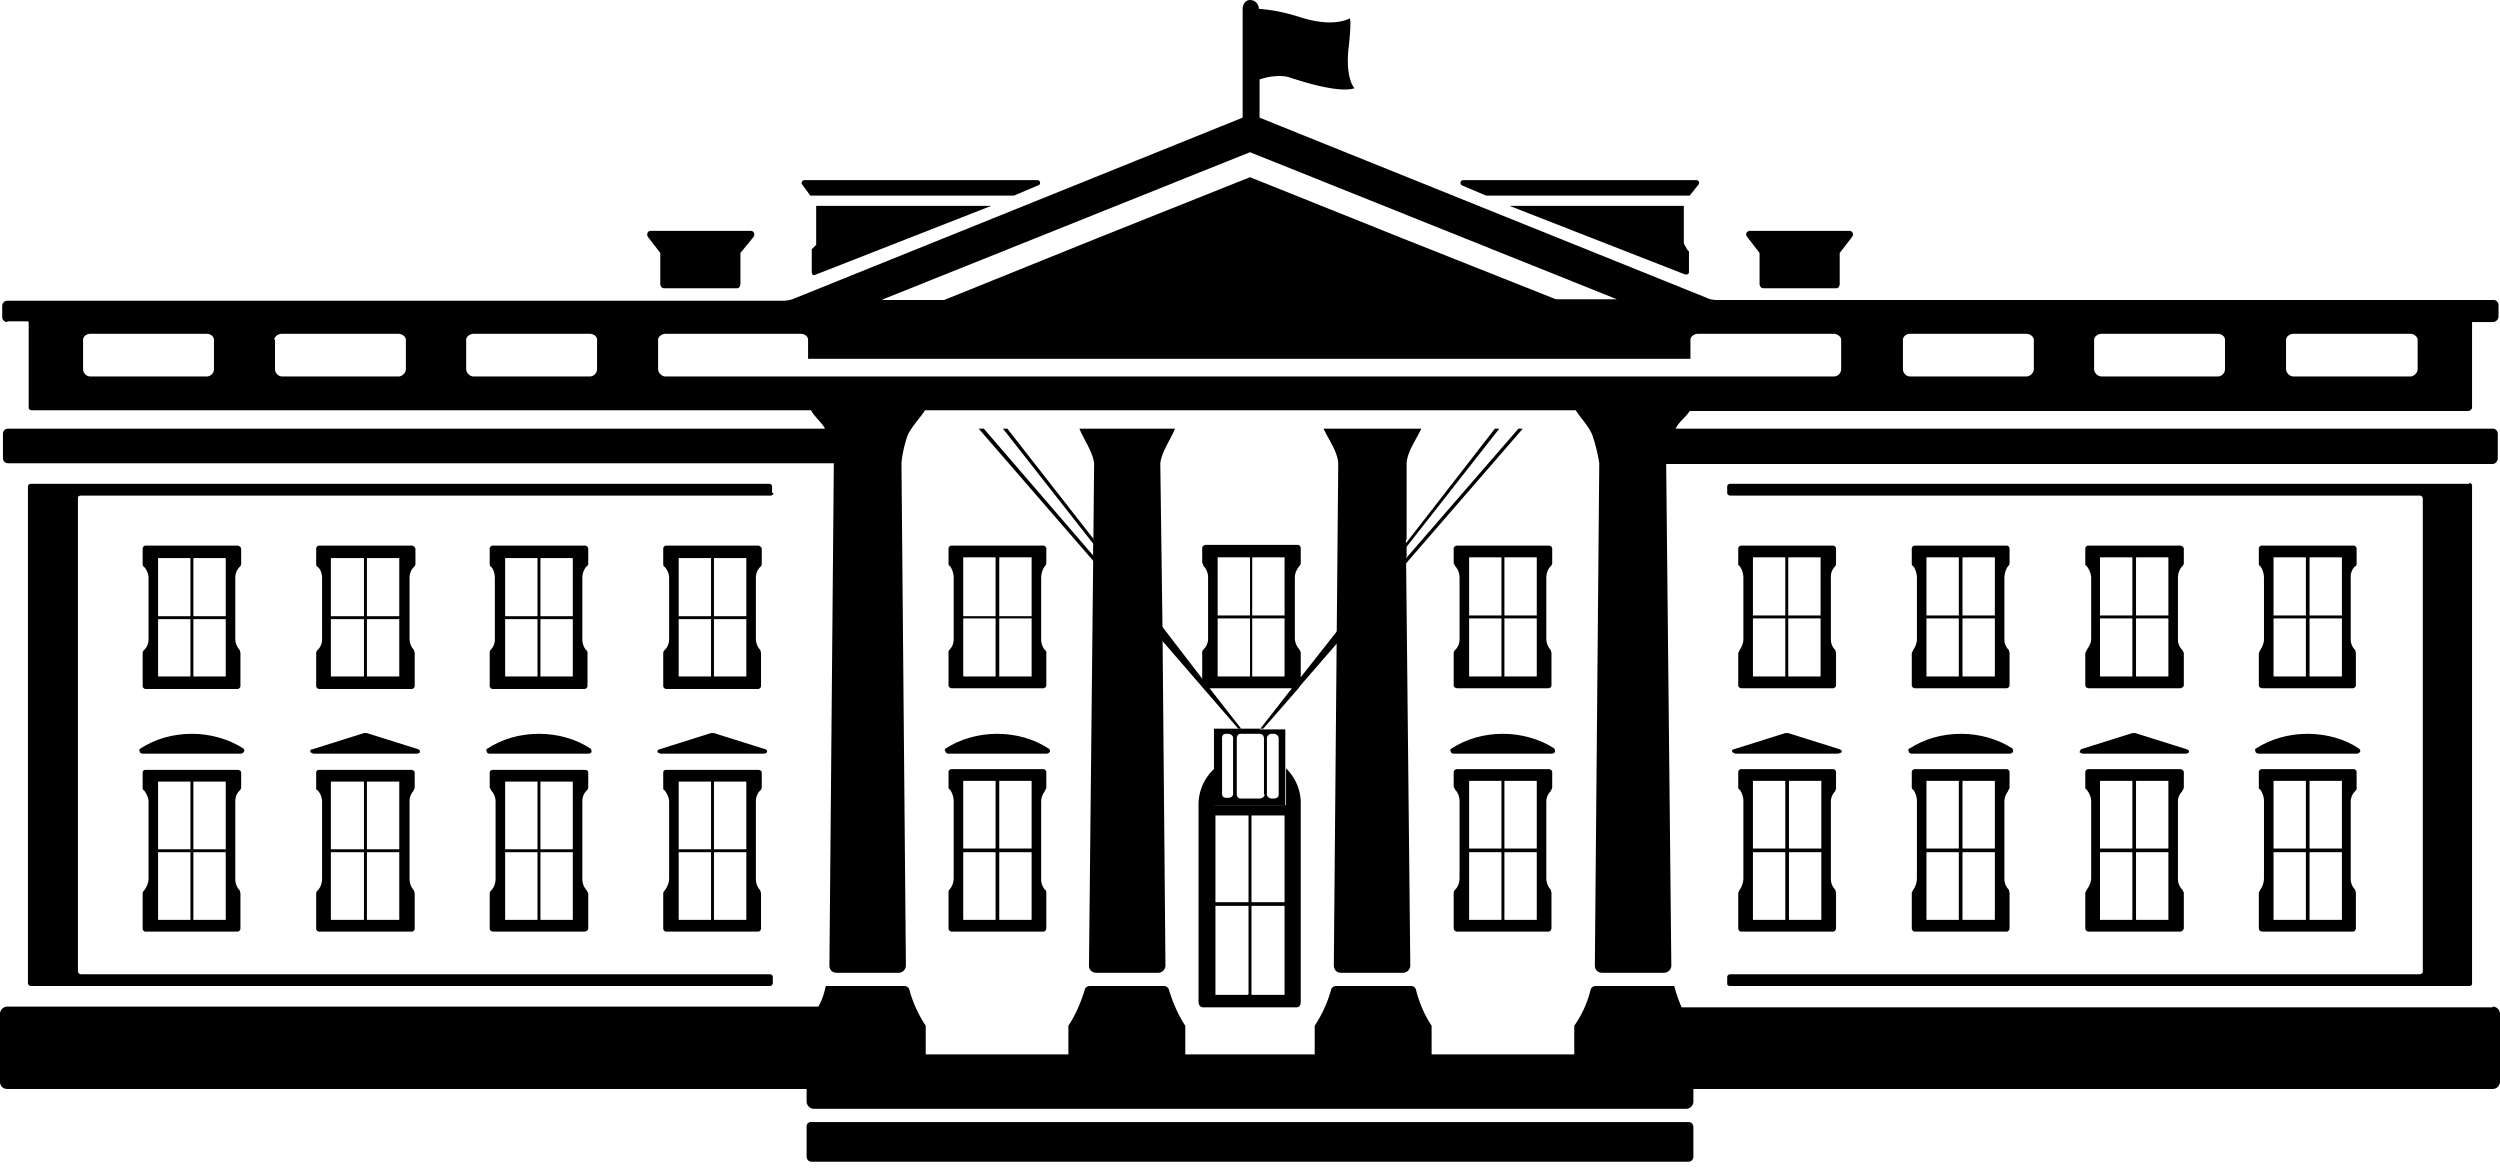 <svg aria-hidden="true" xmlns="http://www.w3.org/2000/svg" width="34" height="16" viewBox="0 0 34 16"><path d="m15.85 13.12-.04-4.57-.03-2.25c.02-.16.14-.32.2-.47h-1.3c.06.15.18.31.2.47l-.01 1.04-.06 5.79c0 .06.04.1.1.1h.84a.1.1 0 0 0 .1-.1v-.01Z"></path><path d="m15.44 8.14-.57-.73v.16l.52.6.05-.03ZM18.6 8.17l.53-.6V7.4l-.57.73.05.03Z"></path><path d="M19.13 7.34V6.3c.01-.16.13-.32.2-.47H18c.07.15.19.31.2.47l-.02 2.25-.04 4.57v.01c0 .06.04.1.1.1h.84a.1.1 0 0 0 .1-.1l-.06-5.79ZM11.1 3.33l-.06.06V3.7c0 .03.02.05.04.04l2.4-.94H11.1v.54Z"></path><path d="M1.13 4.62c0-.04.04-.08.1-.08h1.58c.06 0 .1.04.1.08v.4c0 .05-.04.1-.1.1H1.23c-.06 0-.1-.05-.1-.1v-.4Zm2.6 0c0-.04.05-.08.1-.08h1.59c.05 0 .1.04.1.08v.4c0 .05-.05.1-.1.1H3.84c-.06 0-.1-.05-.1-.1v-.4Zm2.61 0c0-.04.05-.08.1-.08h1.58c.06 0 .1.04.1.08v.4c0 .05-.04.1-.1.1H6.44c-.05 0-.1-.05-.1-.1v-.4Zm2.61 0c0-.04.05-.08.1-.08h1.84c.06 0 .1.04.1.08v.26h12v-.26c0-.04.05-.08.1-.08h1.85c.05 0 .1.04.1.08v.4c0 .05-.04.1-.1.1H9.05c-.05 0-.1-.05-.1-.1v-.4Zm3.06-.55 4.99-2 4.99 2h-.83l-2.09-.83L17 2.41l-2.08.83-2.08.84H12l.01-.01Zm13.87.55c0-.04.04-.08.1-.08h1.58c.05 0 .1.04.1.08v.4c0 .05-.05.1-.1.1h-1.58c-.06 0-.1-.05-.1-.1v-.4Zm2.6 0c0-.04.05-.08.1-.08h1.58c.06 0 .1.04.1.08v.4c0 .05-.04.1-.1.1h-1.58c-.05 0-.1-.05-.1-.1v-.4Zm2.61 0c0-.04.05-.08.1-.08h1.59c.05 0 .1.04.1.08v.4c0 .05-.05.1-.1.1h-1.59c-.05 0-.1-.05-.1-.1v-.4ZM.1 4.37h.28l.01.01v1.16c0 .03.02.04.05.04h10.59c.04.08.15.17.19.25H.1a.07.07 0 0 0-.06.07v.33c0 .04.03.07.07.07h11.23l-.06 6.83c0 .06.04.1.1.1h.84a.1.1 0 0 0 .1-.1v-.01l-.06-6.82c.01-.12.04-.25.08-.37.05-.12.17-.24.24-.35h8.85c.07.11.19.23.23.35.04.12.07.24.09.37l-.06 6.82v.01c0 .06.04.1.1.1h.84a.1.1 0 0 0 .1-.1l-.07-6.82H33.9c.04 0 .07-.04.07-.08V5.9a.07.07 0 0 0-.06-.07H22.79c.03-.08.14-.16.19-.24h10.58c.03 0 .06-.02.06-.05V4.38h.28c.05 0 .08-.04.08-.08v-.15a.07.07 0 0 0-.08-.07H23.35c-.05 0-.1-.01-.14-.03L17.13 1.6v-.52c.12-.04.3-.07.43-.02.7.23.85.14.86.14-.13-.17-.08-.54-.08-.54.04-.34.02-.4.02-.41-.03.01-.23.13-.69-.02-.25-.08-.43-.1-.55-.11A.12.12 0 0 0 17 0c-.06 0-.1.06-.1.12V1.6l-6.1 2.46a.4.4 0 0 1-.14.03H.1a.07.07 0 0 0-.07.07v.15c0 .04.03.07.07.07Z"></path><path d="M11.02 2.66h2.77l.33-.14c.04-.01.03-.07-.01-.07h-3.17c-.03 0-.05.04-.03.06l.11.15ZM23.93 3.44v.42c0 .03.02.06.05.06h1c.02 0 .04-.03.04-.06v-.42l.17-.22a.05.05 0 0 0-.03-.08H23.8c-.04 0-.07.04-.04.08l.17.22ZM19.88 2.52l.33.14h2.77l.12-.15c.02-.03 0-.06-.03-.06H19.9c-.04 0-.05.05-.02.07ZM20.53 2.8l2.38.93c.03.01.06 0 .06-.03v-.28l-.02-.02-.04-.07-.01-.02V2.8h-2.37ZM8.98 3.44v.42c0 .03.02.06.05.06h1c.02 0 .04-.03.04-.06v-.42l.18-.22c.02-.04 0-.08-.04-.08H8.85c-.04 0-.06.04-.04.08l.17.22ZM22.97 15.26H11.04a.06.06 0 0 0-.07.07v.4c0 .04.03.07.07.07h11.92c.04 0 .07-.03.07-.07v-.4c0-.04-.03-.07-.06-.07ZM33.9 13.7H22.87a1.95 1.95 0 0 1-.1-.29H21.7a.07.07 0 0 0-.07.06 1.45 1.45 0 0 1-.22.48v.39h-1.94v-.39c-.1-.15-.17-.32-.21-.48a.07.07 0 0 0-.07-.06h-1.02a.07.07 0 0 0-.07.06 1.7 1.7 0 0 1-.22.48v.39H16.12v-.39c-.1-.15-.17-.32-.22-.48a.07.07 0 0 0-.07-.06h-1.01a.07.07 0 0 0-.07.06c-.05.16-.12.33-.22.48v.39h-1.94v-.39a1.68 1.68 0 0 1-.22-.48.07.07 0 0 0-.07-.06h-1.07c-.02.1-.05.19-.1.28H.1a.1.1 0 0 0-.1.1v.92c0 .06.04.1.1.1h10.87v.17c0 .05.04.1.1.1H22.93a.1.1 0 0 0 .1-.1v-.17H33.9a.1.1 0 0 0 .1-.1v-.92a.1.1 0 0 0-.1-.1ZM13.1 8.41h.44v.79h-.44V8.4Zm0-.83h.44v.8h-.44v-.8Zm.49.83h.44v.79h-.44V8.4Zm0-.83h.44v.8h-.44v-.8Zm-.68 1.26a.06.06 0 0 0-.01.04v.44c0 .02.02.04.04.04h1.25c.02 0 .04-.02.04-.04v-.44c0-.02 0-.03-.02-.04a.23.23 0 0 1-.05-.15v-.83c0-.06.02-.12.05-.16a.06.06 0 0 0 .02-.04v-.2c0-.02-.02-.04-.04-.04h-1.25c-.02 0-.04.02-.04.04v.2c0 .02 0 .03.02.04.03.04.05.1.05.16v.83a.2.2 0 0 1-.06.15ZM14.03 11.54h-.44v-.92h.44v.92Zm0 .97h-.44v-.92h.44v.92Zm-.49-.97h-.44v-.92h.44v.92Zm0 .97h-.44v-.92h.44v.92Zm.67-1.76a.06.06 0 0 0 .02-.05v-.2c0-.02-.02-.04-.04-.04h-1.25c-.02 0-.04.02-.04.04v.2c0 .02 0 .03.02.04.03.04.05.1.05.15v1.05c0 .06-.02.12-.06.16a.06.06 0 0 0-.01.04v.48c0 .03.02.05.04.05h1.25c.02 0 .04-.02.04-.05v-.48c0-.02 0-.03-.02-.04a.23.23 0 0 1-.05-.16V10.9c0-.05.02-.1.05-.14ZM20.9 8.37h-.44v-.79h.44v.79Zm0 .83h-.44v-.79h.44v.79Zm-.48-.83h-.44v-.79h.44v.79Zm0 .83h-.44v-.79h.44v.79Zm.67-1.5a.06.06 0 0 0 .02-.04v-.2c0-.02-.02-.04-.05-.04h-1.24c-.03 0-.05.02-.05.04v.2l.02.04c.04.04.06.1.06.16v.83a.2.2 0 0 1-.06.15.06.06 0 0 0-.02.04v.44c0 .02.02.04.05.04h1.24c.02 0 .04-.02.04-.04v-.44l-.01-.04a.23.23 0 0 1-.06-.15v-.83c0-.06.02-.12.06-.16ZM20.9 11.54h-.44v-.92h.44v.92Zm0 .97h-.44v-.92h.44v.92Zm-.48-.97h-.44v-.92h.44v.92Zm0 .97h-.44v-.92h.44v.92Zm.67-1.76a.06.06 0 0 0 .02-.05v-.2c0-.02-.02-.04-.05-.04h-1.24c-.03 0-.05.02-.05.04v.2l.02.04c.04.04.06.1.06.15v1.05c0 .06-.02.12-.06.16a.06.06 0 0 0-.02.04v.48c0 .03.02.05.05.05h1.24c.02 0 .04-.02.04-.05v-.48l-.01-.04a.23.23 0 0 1-.06-.16V10.9c0-.05.02-.1.06-.14Z"></path><path d="M17.47 12.27h-.45v-1.18h.45v1.18Zm0 1.26h-.45v-1.21h.45v1.2Zm-.5-1.26h-.44v-1.18h.45v1.18Zm0 1.26h-.44v-1.21h.45v1.2Zm-.45-2.58v-.5a.66.66 0 0 0-.22.5v2.68c0 .04.03.07.06.07h1.27c.04 0 .06-.03.06-.07v-2.68a.66.66 0 0 0-.2-.5v.5h-.97ZM2.15 8.42h.44v.78h-.44v-.78Zm0-.83h.44v.79h-.44v-.79Zm.48.83h.44v.78h-.44v-.78Zm0-.83h.44v.79h-.44v-.79Zm-.67 1.25a.06.06 0 0 0-.02.04v.45c0 .02.02.04.04.04h1.25c.02 0 .04-.02.04-.04v-.45l-.01-.04a.23.23 0 0 1-.06-.15v-.83c0-.06.02-.11.06-.15a.06.06 0 0 0 .02-.04v-.2c0-.03-.03-.05-.05-.05H1.98c-.02 0-.04.02-.04.04v.2c0 .02 0 .04.02.05.03.03.06.09.06.15v.83a.2.2 0 0 1-.06.15ZM4.5 8.42h.45v.78H4.5v-.78Zm0-.83h.45v.79H4.5v-.79Zm.49.83h.44v.78h-.44v-.78Zm0-.83h.44v.79h-.44v-.79Zm-.67 1.25a.06.06 0 0 0-.02.04v.45c0 .02.02.04.04.04H5.6c.02 0 .04-.02.04-.04v-.45l-.01-.04a.23.23 0 0 1-.06-.15v-.83c0-.06.02-.11.06-.15a.06.06 0 0 0 .02-.04v-.2c0-.03-.03-.05-.05-.05H4.34c-.02 0-.04.02-.04.04v.2c0 .02 0 .04.02.05.04.03.06.09.06.15v.83a.2.2 0 0 1-.06.15ZM6.87 8.42h.44v.78h-.44v-.78Zm0-.83h.44v.79h-.44v-.79Zm.48.83h.44v.78h-.44v-.78Zm0-.83h.44v.79h-.44v-.79Zm-.68 1.25a.06.06 0 0 0-.01.04v.45c0 .02.02.04.04.04h1.25c.02 0 .04-.02.04-.04v-.45c0-.01 0-.03-.02-.04a.23.23 0 0 1-.05-.15v-.83c0-.06.02-.11.05-.15A.06.06 0 0 0 8 7.67v-.2c0-.03-.02-.05-.04-.05H6.7c-.02 0-.04.02-.04.04v.2c0 .02 0 .04.02.05.03.03.05.09.05.15v.83a.2.2 0 0 1-.06.15ZM9.23 8.42h.44v.78h-.44v-.78Zm0-.83h.44v.79h-.44v-.79Zm.48.83h.44v.78h-.44v-.78Zm0-.83h.44v.79h-.44v-.79Zm-.67 1.25a.06.06 0 0 0-.02.04v.45c0 .02.02.04.04.04h1.25c.02 0 .04-.02.04-.04v-.45l-.01-.04a.23.23 0 0 1-.06-.15v-.83c0-.06.02-.11.06-.15a.06.06 0 0 0 .02-.04v-.2c0-.03-.03-.05-.05-.05H9.06c-.02 0-.04.02-.04.04v.2c0 .02 0 .04.02.05.03.03.06.09.06.15v.83c0 .06-.02.11-.06.15ZM3.07 11.55h-.44v-.92h.44v.92Zm0 .96h-.44v-.92h.44v.92Zm-.48-.96h-.44v-.92h.44v.92Zm0 .96h-.44v-.92h.44v.92Zm.67-1.76a.06.06 0 0 0 .02-.04v-.2c0-.03-.03-.04-.05-.04H1.98c-.02 0-.04.01-.04.04v.2c0 .02 0 .03.02.04.03.04.06.1.06.15v1.05c0 .06-.03.12-.06.16a.06.06 0 0 0-.02.04v.48c0 .02.02.04.04.04h1.25c.02 0 .04-.02.04-.04v-.48l-.01-.04a.23.23 0 0 1-.06-.16V10.9c0-.06.02-.11.06-.15ZM5.43 11.55h-.44v-.92h.44v.92Zm0 .96h-.44v-.92h.44v.92Zm-.48-.96H4.5v-.92h.45v.92Zm0 .96H4.5v-.92h.45v.92Zm.67-1.76a.06.06 0 0 0 .02-.04v-.2c0-.03-.03-.04-.05-.04H4.34c-.02 0-.04.01-.04.04v.2c0 .02 0 .03.02.04.04.04.06.1.06.15v1.05c0 .06-.02.12-.06.16a.06.06 0 0 0-.02.04v.48c0 .02.02.04.04.04H5.6c.02 0 .04-.02.04-.04v-.48l-.01-.04a.23.23 0 0 1-.06-.16V10.9c0-.06.02-.11.06-.15ZM7.8 11.55h-.45v-.92h.44v.92Zm0 .96h-.45v-.92h.44v.92Zm-.49-.96h-.44v-.92h.44v.92Zm0 .96h-.44v-.92h.44v.92Zm.67-1.76a.06.06 0 0 0 .02-.04v-.2c0-.03-.02-.04-.05-.04H6.71c-.03 0-.05.01-.05.04v.2l.02.04c.04.04.06.1.06.15v1.05c0 .06-.02.12-.06.16a.06.06 0 0 0-.02.04v.48c0 .02.02.04.05.04h1.24c.02 0 .05-.02.05-.04v-.48l-.02-.04a.23.23 0 0 1-.06-.16V10.9c0-.06.02-.11.06-.15ZM10.15 11.55h-.44v-.92h.44v.92Zm0 .96h-.44v-.92h.44v.92Zm-.48-.96h-.44v-.92h.44v.92Zm0 .96h-.44v-.92h.44v.92Zm.67-1.76a.06.06 0 0 0 .02-.04v-.2c0-.03-.03-.04-.05-.04H9.06c-.02 0-.04.01-.04.04v.2c0 .02 0 .03.02.04.03.04.06.1.06.15v1.05c0 .06-.03.12-.06.16a.06.06 0 0 0-.02.04v.48c0 .02.02.04.04.04h1.25c.02 0 .04-.02.04-.04v-.48l-.01-.04a.23.23 0 0 1-.06-.16V10.9c0-.06.02-.11.06-.15ZM31.85 8.37h-.44v-.79h.44v.79Zm0 .83h-.44v-.79h.44v.79Zm-.49-.83h-.44v-.79h.44v.79Zm0 .83h-.44v-.79h.44v.79Zm.68-1.5a.06.06 0 0 0 .01-.04v-.2c0-.02-.02-.04-.04-.04h-1.25c-.02 0-.04.02-.04.04v.2c0 .02 0 .03.02.04.03.04.05.1.05.16v.83c0 .06-.02.1-.05.15l-.02.04v.44c0 .02.02.04.05.04H32c.02 0 .04-.02.04-.04v-.44l-.01-.04a.2.2 0 0 1-.06-.15v-.83a.2.2 0 0 1 .06-.16ZM29.49 8.37h-.44v-.79h.44v.79Zm0 .83h-.44v-.79h.44v.79ZM29 8.37h-.44v-.79H29v.79Zm0 .83h-.44v-.79H29v.79Zm.68-1.5a.06.06 0 0 0 .02-.04v-.2c0-.02-.03-.04-.05-.04H28.4c-.02 0-.04.02-.04.04v.2c0 .02 0 .03.02.04.03.04.06.1.06.16v.83c0 .06-.03.1-.06.15l-.02.04v.44c0 .02.02.04.05.04h1.24c.02 0 .05-.02.05-.04v-.44l-.02-.04a.2.2 0 0 1-.06-.15v-.83c0-.06.02-.12.06-.16ZM27.13 8.37h-.44v-.79h.44v.79Zm0 .83h-.44v-.79h.44v.79Zm-.49-.83h-.44v-.79h.44v.79Zm0 .83h-.44v-.79h.44v.79Zm.67-1.5a.06.06 0 0 0 .02-.04v-.2c0-.02-.02-.04-.04-.04h-1.25c-.02 0-.04.02-.04.04v.2c0 .02 0 .03.02.04.03.04.05.1.05.16v.83c0 .06-.02.1-.05.15l-.02.04v.44c0 .02.02.04.04.04h1.25c.02 0 .04-.02.04-.04v-.44l-.01-.04a.2.2 0 0 1-.06-.15v-.83c0-.06.02-.12.05-.16ZM24.76 8.37h-.44v-.79h.44v.79Zm0 .83h-.44v-.79h.44v.79Zm-.48-.83h-.44v-.79h.44v.79Zm0 .83h-.44v-.79h.44v.79Zm.68-1.5a.06.06 0 0 0 .01-.04v-.2c0-.02-.02-.04-.04-.04h-1.25c-.02 0-.04.02-.04.04v.2c0 .02 0 .03.02.04.03.04.05.1.05.16v.83c0 .06-.02.1-.05.15l-.02.04v.44c0 .02.02.04.04.04h1.25c.02 0 .04-.02.04-.04v-.44l-.01-.04a.2.2 0 0 1-.06-.15v-.83a.2.2 0 0 1 .06-.16ZM31.85 11.54h-.44v-.92h.44v.92Zm0 .97h-.44v-.92h.44v.92Zm-.49-.97h-.44v-.92h.44v.92Zm0 .97h-.44v-.92h.44v.92Zm.68-1.76a.06.06 0 0 0 .01-.05v-.2c0-.02-.02-.04-.04-.04h-1.25c-.02 0-.04.02-.04.04v.2c0 .02 0 .03.02.04.03.04.05.1.05.15v1.05c0 .06-.02.12-.05.16l-.02.04v.48c0 .03.02.05.05.05H32c.02 0 .04-.02.04-.05v-.48l-.01-.04a.21.21 0 0 1-.06-.16V10.9a.2.2 0 0 1 .06-.14ZM29.49 11.54h-.44v-.92h.44v.92Zm0 .97h-.44v-.92h.44v.92Zm-.49-.97h-.44v-.92H29v.92Zm0 .97h-.44v-.92H29v.92Zm.68-1.76a.06.06 0 0 0 .02-.05v-.2c0-.02-.03-.04-.05-.04H28.4c-.02 0-.04.02-.04.04v.2c0 .02 0 .03.02.04.03.04.06.1.06.15v1.05c0 .06-.03.12-.06.16l-.02.04v.48c0 .03.02.05.05.05h1.24c.02 0 .05-.02.05-.05v-.48l-.02-.04a.21.21 0 0 1-.06-.16V10.9c0-.05.02-.1.06-.14ZM27.13 11.54h-.44v-.92h.44v.92Zm0 .97h-.44v-.92h.44v.92Zm-.49-.97h-.44v-.92h.44v.92Zm0 .97h-.44v-.92h.44v.92Zm.67-1.76a.06.06 0 0 0 .02-.05v-.2c0-.02-.02-.04-.04-.04h-1.25c-.02 0-.04.02-.04.04v.2c0 .02 0 .03.02.04.03.04.05.1.05.15v1.05c0 .06-.02.12-.05.16l-.02.04v.48c0 .03.02.05.04.05h1.25c.02 0 .04-.02.04-.05v-.48l-.01-.04a.21.21 0 0 1-.06-.16V10.9c0-.05.02-.1.05-.14ZM24.77 11.54h-.44v-.92h.44v.92Zm0 .97h-.44v-.92h.44v.92Zm-.49-.97h-.44v-.92h.44v.92Zm0 .97h-.44v-.92h.44v.92Zm.68-1.76a.06.06 0 0 0 .01-.05v-.2c0-.02-.02-.04-.04-.04h-1.25c-.02 0-.04.02-.04.04v.2c0 .02 0 .03.02.04.03.04.05.1.05.15v1.05c0 .06-.02.12-.05.16l-.02.04v.48c0 .03.02.05.04.05h1.25c.02 0 .04-.02.04-.05v-.48l-.01-.04a.21.21 0 0 1-.06-.16V10.9a.2.2 0 0 1 .06-.14ZM17.47 8.37h-.44v-.79h.44v.79Zm0 .83h-.44v-.79h.44v.79ZM17 8.37h-.44v-.79h.44v.79Zm0 .83h-.44v-.79h.44v.79Zm3.65-3.37-1.5 1.73-.53.6-.05-.02.58-.73 1.24-1.58h-.06l-1.18 1.52-.94 1.2-.52.66v-.34l-.02-.04a.23.23 0 0 1-.06-.15v-.83c0-.06.03-.11.06-.15a.06.06 0 0 0 .02-.04v-.2c0-.03-.02-.05-.04-.05h-1.25c-.02 0-.05.02-.05.04v.2l.02.05c.04.04.06.1.06.15v.83a.2.2 0 0 1-.06.15.06.06 0 0 0-.02.04v.36l-.53-.69-.94-1.2-1.18-1.51h-.06l1.24 1.58.57.72-.05.04-.52-.6-1.5-1.74h-.07l1.56 1.8.95 1.1 1.02 1.18h.04l-.43-.55h1.12l-.43.55h.04l.48-.55.02-.03.52-.6.95-1.1 1.56-1.8h-.06Z"></path><path d="M17.2 10.8c0 .04-.04.06-.07.06h-.26c-.03 0-.05-.03-.05-.05v-.77c0-.03.02-.06.05-.06h.26c.04 0 .06.03.06.06v.77Zm-.58-.77c0-.03.02-.05.05-.05h.04c.03 0 .06.03.06.05v.77c0 .03-.03.05-.06.05h-.04c-.03 0-.05-.02-.05-.05v-.77Zm.77.78c0 .03-.03.05-.06.05h-.04c-.03 0-.06-.03-.06-.05v-.77c0-.03.03-.06.06-.06h.04c.03 0 .06.03.06.06v.77Zm-.25-.9H16.51v1.04h.97V9.92h-.35ZM3.32 10.22c.01-.01 0-.03-.01-.04-.2-.13-.45-.2-.7-.2-.26 0-.5.07-.7.2-.02.01-.02.03-.01.04 0 .02.02.03.04.03h1.33c.02 0 .04-.01.05-.03ZM5.71 10.23c0-.02 0-.03-.02-.04l-.7-.22h-.04l-.7.22c-.03 0-.03.02-.03.04l.04.02h1.4c.03 0 .05-.01.05-.02ZM8.04 10.22c.01-.01 0-.03-.01-.04-.2-.13-.44-.2-.7-.2-.26 0-.5.07-.7.2-.02.01-.02.03-.01.04 0 .02.02.03.04.03H8c.03 0 .04-.01.05-.03ZM10.43 10.23c.01-.02 0-.03-.02-.04l-.7-.22h-.04l-.7.22c-.02 0-.03.02-.03.04l.04.02h1.4c.03 0 .05-.01.05-.02ZM30.67 10.22c.01.02.03.03.05.03h1.33c.02 0 .04-.01.05-.03 0-.01 0-.03-.02-.04-.19-.13-.44-.2-.7-.2-.25 0-.5.07-.7.2-.01 0-.02.03 0 .04ZM28.28 10.23l.04.02h1.4c.03 0 .04-.01.05-.02 0-.02 0-.03-.03-.04l-.7-.22H29l-.7.22-.02.04ZM25.96 10.22c0 .02.02.03.04.03h1.33c.02 0 .04-.01.05-.03l-.01-.04c-.2-.13-.45-.2-.7-.2-.26 0-.5.07-.7.2-.02 0-.02.03-.01.04ZM23.56 10.23l.04.02H25l.05-.02c0-.02-.01-.03-.03-.04l-.7-.22h-.04l-.7.22c-.02 0-.03.02-.02.04ZM21.15 10.22l-.01-.04c-.2-.13-.45-.2-.7-.2-.26 0-.5.07-.7.2-.02.01-.02.03-.01.04 0 .02.02.03.04.03h1.33c.03 0 .04-.01.05-.03ZM14.28 10.22c0-.01 0-.03-.02-.04-.2-.13-.44-.2-.7-.2-.25 0-.5.07-.7.2-.01.01-.02.03 0 .04 0 .02.02.03.04.03h1.33c.02 0 .04-.01.05-.03Z"></path><path d="M10.5 6.7v-.09a.04.04 0 0 0-.03-.03H.42a.04.04 0 0 0-.04.03v6.76c0 .02.02.04.04.04h10.05c.02 0 .04-.02.04-.04v-.09a.04.04 0 0 0-.04-.03H1.1a.04.04 0 0 1-.04-.04V6.77c0-.02.02-.03.04-.03h9.38c.02 0 .04-.02.04-.03ZM33.58 6.58H23.53a.04.04 0 0 0-.04.03v.1c0 .01.02.03.04.03h9.38c.02 0 .04.02.04.04V13.22c0 .01-.02.03-.04.03h-9.38a.04.04 0 0 0-.04.04v.09c0 .02.02.03.04.03h10.05c.02 0 .04-.01.04-.03V6.6c0-.02-.02-.03-.04-.03Z"></path></svg>